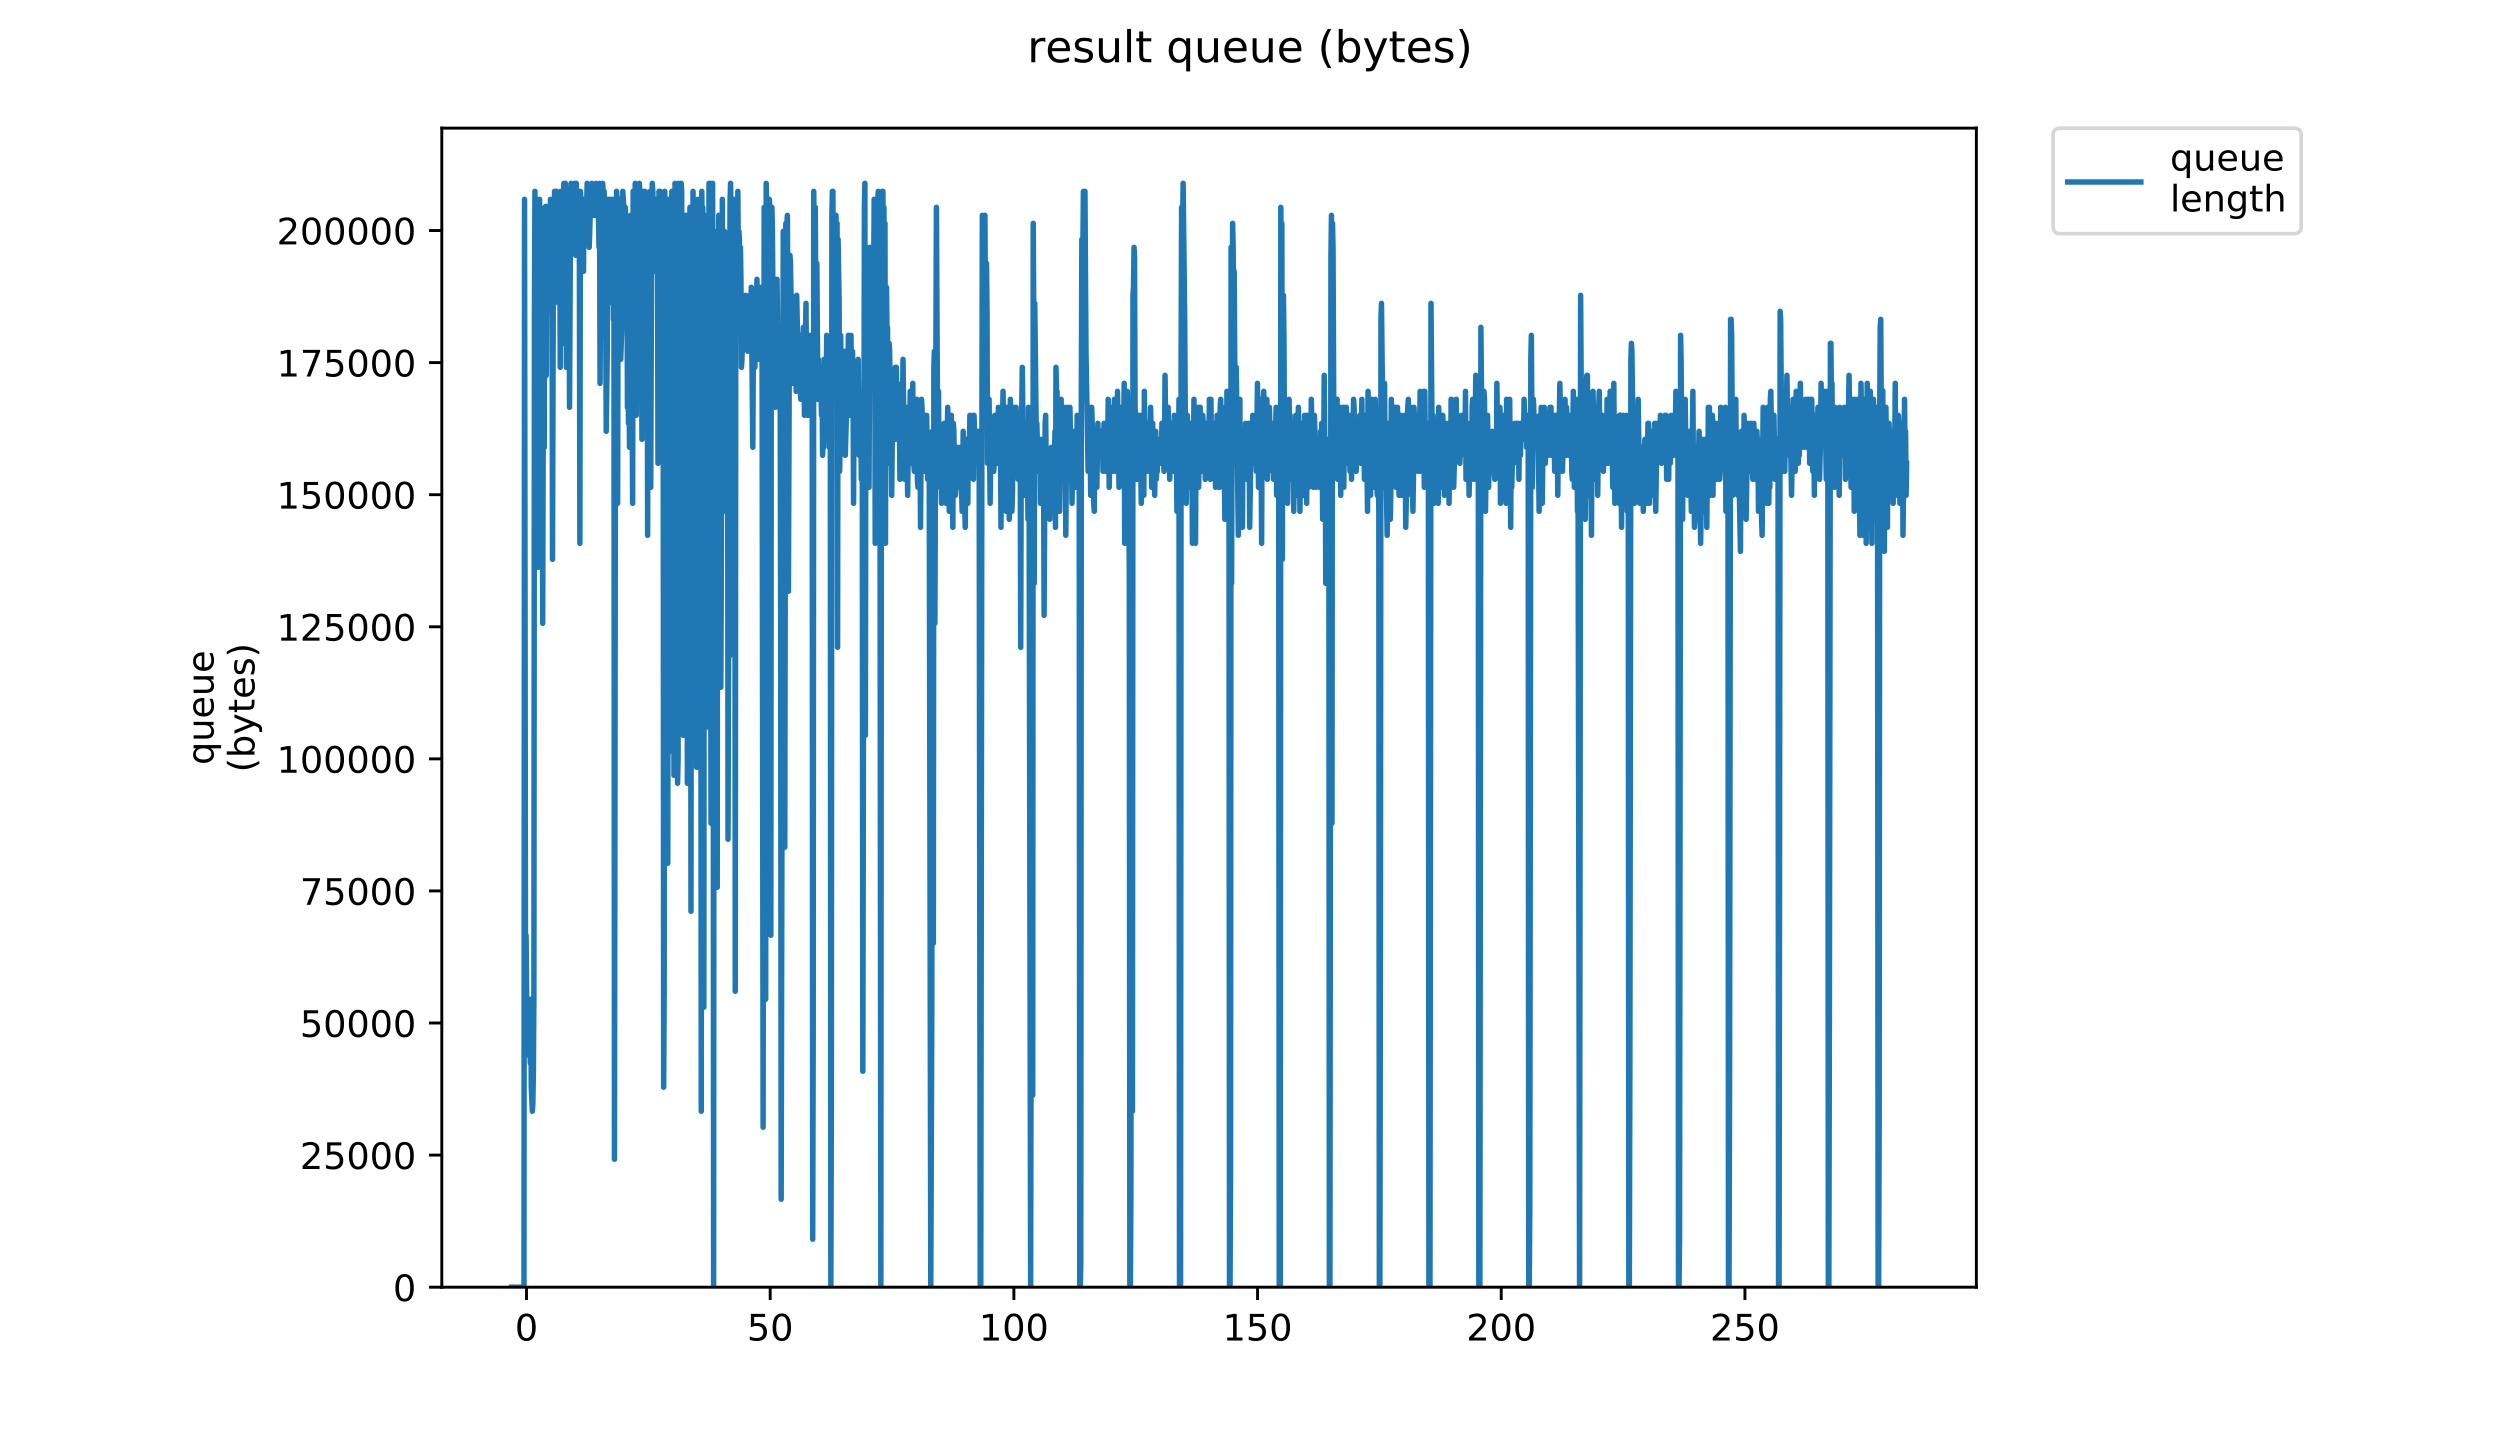<?xml version="1.0" encoding="utf-8" standalone="no"?>
<!DOCTYPE svg PUBLIC "-//W3C//DTD SVG 1.1//EN"
  "http://www.w3.org/Graphics/SVG/1.1/DTD/svg11.dtd">
<!-- Created with matplotlib (https://matplotlib.org/) -->
<svg height="396pt" version="1.1" viewBox="0 0 684 396" width="684pt" xmlns="http://www.w3.org/2000/svg" xmlns:xlink="http://www.w3.org/1999/xlink">
 <defs>
  <style type="text/css">
*{stroke-linecap:butt;stroke-linejoin:round;}
  </style>
 </defs>
 <g id="figure_1">
  <g id="patch_1">
   <path d="M 0 396 
L 684 396 
L 684 0 
L 0 0 
z
" style="fill:#ffffff;"/>
  </g>
  <g id="axes_1">
   <g id="patch_2">
    <path d="M 120.879 352.174 
L 540.734 352.174 
L 540.734 35.062 
L 120.879 35.062 
z
" style="fill:#ffffff;"/>
   </g>
   <g id="matplotlib.axis_1">
    <g id="xtick_1">
     <g id="line2d_1">
      <defs>
       <path d="M 0 0 
L 0 3.5 
" id="mc44c1e44a3" style="stroke:#000000;stroke-width:0.8;"/>
      </defs>
      <g>
       <use style="stroke:#000000;stroke-width:0.8;" x="144.052" xlink:href="#mc44c1e44a3" y="352.174"/>
      </g>
     </g>
     <g id="text_1">
      <!-- 0 -->
      <defs>
       <path d="M 31.781 66.406 
Q 24.172 66.406 20.328 58.906 
Q 16.5 51.422 16.5 36.375 
Q 16.5 21.391 20.328 13.891 
Q 24.172 6.391 31.781 6.391 
Q 39.453 6.391 43.281 13.891 
Q 47.125 21.391 47.125 36.375 
Q 47.125 51.422 43.281 58.906 
Q 39.453 66.406 31.781 66.406 
z
M 31.781 74.219 
Q 44.047 74.219 50.516 64.516 
Q 56.984 54.828 56.984 36.375 
Q 56.984 17.969 50.516 8.266 
Q 44.047 -1.422 31.781 -1.422 
Q 19.531 -1.422 13.062 8.266 
Q 6.594 17.969 6.594 36.375 
Q 6.594 54.828 13.062 64.516 
Q 19.531 74.219 31.781 74.219 
z
" id="DejaVuSans-48"/>
      </defs>
      <g transform="translate(140.871 366.773)scale(0.1 -0.1)">
       <use xlink:href="#DejaVuSans-48"/>
      </g>
     </g>
    </g>
    <g id="xtick_2">
     <g id="line2d_2">
      <g>
       <use style="stroke:#000000;stroke-width:0.8;" x="210.724" xlink:href="#mc44c1e44a3" y="352.174"/>
      </g>
     </g>
     <g id="text_2">
      <!-- 50 -->
      <defs>
       <path d="M 10.797 72.906 
L 49.516 72.906 
L 49.516 64.594 
L 19.828 64.594 
L 19.828 46.734 
Q 21.969 47.469 24.109 47.828 
Q 26.266 48.188 28.422 48.188 
Q 40.625 48.188 47.75 41.5 
Q 54.891 34.812 54.891 23.391 
Q 54.891 11.625 47.562 5.094 
Q 40.234 -1.422 26.906 -1.422 
Q 22.312 -1.422 17.547 -0.641 
Q 12.797 0.141 7.719 1.703 
L 7.719 11.625 
Q 12.109 9.234 16.797 8.062 
Q 21.484 6.891 26.703 6.891 
Q 35.156 6.891 40.078 11.328 
Q 45.016 15.766 45.016 23.391 
Q 45.016 31 40.078 35.438 
Q 35.156 39.891 26.703 39.891 
Q 22.75 39.891 18.812 39.016 
Q 14.891 38.141 10.797 36.281 
z
" id="DejaVuSans-53"/>
      </defs>
      <g transform="translate(204.362 366.773)scale(0.1 -0.1)">
       <use xlink:href="#DejaVuSans-53"/>
       <use x="63.623" xlink:href="#DejaVuSans-48"/>
      </g>
     </g>
    </g>
    <g id="xtick_3">
     <g id="line2d_3">
      <g>
       <use style="stroke:#000000;stroke-width:0.8;" x="277.396" xlink:href="#mc44c1e44a3" y="352.174"/>
      </g>
     </g>
     <g id="text_3">
      <!-- 100 -->
      <defs>
       <path d="M 12.406 8.297 
L 28.516 8.297 
L 28.516 63.922 
L 10.984 60.406 
L 10.984 69.391 
L 28.422 72.906 
L 38.281 72.906 
L 38.281 8.297 
L 54.391 8.297 
L 54.391 0 
L 12.406 0 
z
" id="DejaVuSans-49"/>
      </defs>
      <g transform="translate(267.852 366.773)scale(0.1 -0.1)">
       <use xlink:href="#DejaVuSans-49"/>
       <use x="63.623" xlink:href="#DejaVuSans-48"/>
       <use x="127.246" xlink:href="#DejaVuSans-48"/>
      </g>
     </g>
    </g>
    <g id="xtick_4">
     <g id="line2d_4">
      <g>
       <use style="stroke:#000000;stroke-width:0.8;" x="344.068" xlink:href="#mc44c1e44a3" y="352.174"/>
      </g>
     </g>
     <g id="text_4">
      <!-- 150 -->
      <g transform="translate(334.524 366.773)scale(0.1 -0.1)">
       <use xlink:href="#DejaVuSans-49"/>
       <use x="63.623" xlink:href="#DejaVuSans-53"/>
       <use x="127.246" xlink:href="#DejaVuSans-48"/>
      </g>
     </g>
    </g>
    <g id="xtick_5">
     <g id="line2d_5">
      <g>
       <use style="stroke:#000000;stroke-width:0.8;" x="410.74" xlink:href="#mc44c1e44a3" y="352.174"/>
      </g>
     </g>
     <g id="text_5">
      <!-- 200 -->
      <defs>
       <path d="M 19.188 8.297 
L 53.609 8.297 
L 53.609 0 
L 7.328 0 
L 7.328 8.297 
Q 12.938 14.109 22.625 23.891 
Q 32.328 33.688 34.812 36.531 
Q 39.547 41.844 41.422 45.531 
Q 43.312 49.219 43.312 52.781 
Q 43.312 58.594 39.234 62.25 
Q 35.156 65.922 28.609 65.922 
Q 23.969 65.922 18.812 64.312 
Q 13.672 62.703 7.812 59.422 
L 7.812 69.391 
Q 13.766 71.781 18.938 73 
Q 24.125 74.219 28.422 74.219 
Q 39.75 74.219 46.484 68.547 
Q 53.219 62.891 53.219 53.422 
Q 53.219 48.922 51.531 44.891 
Q 49.859 40.875 45.406 35.406 
Q 44.188 33.984 37.641 27.219 
Q 31.109 20.453 19.188 8.297 
z
" id="DejaVuSans-50"/>
      </defs>
      <g transform="translate(401.196 366.773)scale(0.1 -0.1)">
       <use xlink:href="#DejaVuSans-50"/>
       <use x="63.623" xlink:href="#DejaVuSans-48"/>
       <use x="127.246" xlink:href="#DejaVuSans-48"/>
      </g>
     </g>
    </g>
    <g id="xtick_6">
     <g id="line2d_6">
      <g>
       <use style="stroke:#000000;stroke-width:0.8;" x="477.412" xlink:href="#mc44c1e44a3" y="352.174"/>
      </g>
     </g>
     <g id="text_6">
      <!-- 250 -->
      <g transform="translate(467.868 366.773)scale(0.1 -0.1)">
       <use xlink:href="#DejaVuSans-50"/>
       <use x="63.623" xlink:href="#DejaVuSans-53"/>
       <use x="127.246" xlink:href="#DejaVuSans-48"/>
      </g>
     </g>
    </g>
   </g>
   <g id="matplotlib.axis_2">
    <g id="ytick_1">
     <g id="line2d_7">
      <defs>
       <path d="M 0 0 
L -3.5 0 
" id="madfbfe6041" style="stroke:#000000;stroke-width:0.8;"/>
      </defs>
      <g>
       <use style="stroke:#000000;stroke-width:0.8;" x="120.879" xlink:href="#madfbfe6041" y="352.174"/>
      </g>
     </g>
     <g id="text_7">
      <!-- 0 -->
      <g transform="translate(107.516 355.973)scale(0.1 -0.1)">
       <use xlink:href="#DejaVuSans-48"/>
      </g>
     </g>
    </g>
    <g id="ytick_2">
     <g id="line2d_8">
      <g>
       <use style="stroke:#000000;stroke-width:0.8;" x="120.879" xlink:href="#madfbfe6041" y="316.037"/>
      </g>
     </g>
     <g id="text_8">
      <!-- 25000 -->
      <g transform="translate(82.066 319.836)scale(0.1 -0.1)">
       <use xlink:href="#DejaVuSans-50"/>
       <use x="63.623" xlink:href="#DejaVuSans-53"/>
       <use x="127.246" xlink:href="#DejaVuSans-48"/>
       <use x="190.869" xlink:href="#DejaVuSans-48"/>
       <use x="254.492" xlink:href="#DejaVuSans-48"/>
      </g>
     </g>
    </g>
    <g id="ytick_3">
     <g id="line2d_9">
      <g>
       <use style="stroke:#000000;stroke-width:0.8;" x="120.879" xlink:href="#madfbfe6041" y="279.899"/>
      </g>
     </g>
     <g id="text_9">
      <!-- 50000 -->
      <g transform="translate(82.066 283.698)scale(0.1 -0.1)">
       <use xlink:href="#DejaVuSans-53"/>
       <use x="63.623" xlink:href="#DejaVuSans-48"/>
       <use x="127.246" xlink:href="#DejaVuSans-48"/>
       <use x="190.869" xlink:href="#DejaVuSans-48"/>
       <use x="254.492" xlink:href="#DejaVuSans-48"/>
      </g>
     </g>
    </g>
    <g id="ytick_4">
     <g id="line2d_10">
      <g>
       <use style="stroke:#000000;stroke-width:0.8;" x="120.879" xlink:href="#madfbfe6041" y="243.762"/>
      </g>
     </g>
     <g id="text_10">
      <!-- 75000 -->
      <defs>
       <path d="M 8.203 72.906 
L 55.078 72.906 
L 55.078 68.703 
L 28.609 0 
L 18.312 0 
L 43.219 64.594 
L 8.203 64.594 
z
" id="DejaVuSans-55"/>
      </defs>
      <g transform="translate(82.066 247.561)scale(0.1 -0.1)">
       <use xlink:href="#DejaVuSans-55"/>
       <use x="63.623" xlink:href="#DejaVuSans-53"/>
       <use x="127.246" xlink:href="#DejaVuSans-48"/>
       <use x="190.869" xlink:href="#DejaVuSans-48"/>
       <use x="254.492" xlink:href="#DejaVuSans-48"/>
      </g>
     </g>
    </g>
    <g id="ytick_5">
     <g id="line2d_11">
      <g>
       <use style="stroke:#000000;stroke-width:0.8;" x="120.879" xlink:href="#madfbfe6041" y="207.624"/>
      </g>
     </g>
     <g id="text_11">
      <!-- 100000 -->
      <g transform="translate(75.704 211.423)scale(0.1 -0.1)">
       <use xlink:href="#DejaVuSans-49"/>
       <use x="63.623" xlink:href="#DejaVuSans-48"/>
       <use x="127.246" xlink:href="#DejaVuSans-48"/>
       <use x="190.869" xlink:href="#DejaVuSans-48"/>
       <use x="254.492" xlink:href="#DejaVuSans-48"/>
       <use x="318.115" xlink:href="#DejaVuSans-48"/>
      </g>
     </g>
    </g>
    <g id="ytick_6">
     <g id="line2d_12">
      <g>
       <use style="stroke:#000000;stroke-width:0.8;" x="120.879" xlink:href="#madfbfe6041" y="171.487"/>
      </g>
     </g>
     <g id="text_12">
      <!-- 125000 -->
      <g transform="translate(75.704 175.286)scale(0.1 -0.1)">
       <use xlink:href="#DejaVuSans-49"/>
       <use x="63.623" xlink:href="#DejaVuSans-50"/>
       <use x="127.246" xlink:href="#DejaVuSans-53"/>
       <use x="190.869" xlink:href="#DejaVuSans-48"/>
       <use x="254.492" xlink:href="#DejaVuSans-48"/>
       <use x="318.115" xlink:href="#DejaVuSans-48"/>
      </g>
     </g>
    </g>
    <g id="ytick_7">
     <g id="line2d_13">
      <g>
       <use style="stroke:#000000;stroke-width:0.8;" x="120.879" xlink:href="#madfbfe6041" y="135.349"/>
      </g>
     </g>
     <g id="text_13">
      <!-- 150000 -->
      <g transform="translate(75.704 139.148)scale(0.1 -0.1)">
       <use xlink:href="#DejaVuSans-49"/>
       <use x="63.623" xlink:href="#DejaVuSans-53"/>
       <use x="127.246" xlink:href="#DejaVuSans-48"/>
       <use x="190.869" xlink:href="#DejaVuSans-48"/>
       <use x="254.492" xlink:href="#DejaVuSans-48"/>
       <use x="318.115" xlink:href="#DejaVuSans-48"/>
      </g>
     </g>
    </g>
    <g id="ytick_8">
     <g id="line2d_14">
      <g>
       <use style="stroke:#000000;stroke-width:0.8;" x="120.879" xlink:href="#madfbfe6041" y="99.212"/>
      </g>
     </g>
     <g id="text_14">
      <!-- 175000 -->
      <g transform="translate(75.704 103.011)scale(0.1 -0.1)">
       <use xlink:href="#DejaVuSans-49"/>
       <use x="63.623" xlink:href="#DejaVuSans-55"/>
       <use x="127.246" xlink:href="#DejaVuSans-53"/>
       <use x="190.869" xlink:href="#DejaVuSans-48"/>
       <use x="254.492" xlink:href="#DejaVuSans-48"/>
       <use x="318.115" xlink:href="#DejaVuSans-48"/>
      </g>
     </g>
    </g>
    <g id="ytick_9">
     <g id="line2d_15">
      <g>
       <use style="stroke:#000000;stroke-width:0.8;" x="120.879" xlink:href="#madfbfe6041" y="63.074"/>
      </g>
     </g>
     <g id="text_15">
      <!-- 200000 -->
      <g transform="translate(75.704 66.873)scale(0.1 -0.1)">
       <use xlink:href="#DejaVuSans-50"/>
       <use x="63.623" xlink:href="#DejaVuSans-48"/>
       <use x="127.246" xlink:href="#DejaVuSans-48"/>
       <use x="190.869" xlink:href="#DejaVuSans-48"/>
       <use x="254.492" xlink:href="#DejaVuSans-48"/>
       <use x="318.115" xlink:href="#DejaVuSans-48"/>
      </g>
     </g>
    </g>
    <g id="text_16">
     <!-- queue -->
     <defs>
      <path d="M 14.797 27.297 
Q 14.797 17.391 18.875 11.75 
Q 22.953 6.109 30.078 6.109 
Q 37.203 6.109 41.297 11.75 
Q 45.406 17.391 45.406 27.297 
Q 45.406 37.203 41.297 42.844 
Q 37.203 48.484 30.078 48.484 
Q 22.953 48.484 18.875 42.844 
Q 14.797 37.203 14.797 27.297 
z
M 45.406 8.203 
Q 42.578 3.328 38.25 0.953 
Q 33.938 -1.422 27.875 -1.422 
Q 17.969 -1.422 11.734 6.484 
Q 5.516 14.406 5.516 27.297 
Q 5.516 40.188 11.734 48.094 
Q 17.969 56 27.875 56 
Q 33.938 56 38.25 53.625 
Q 42.578 51.266 45.406 46.391 
L 45.406 54.688 
L 54.391 54.688 
L 54.391 -20.797 
L 45.406 -20.797 
z
" id="DejaVuSans-113"/>
      <path d="M 8.5 21.578 
L 8.5 54.688 
L 17.484 54.688 
L 17.484 21.922 
Q 17.484 14.156 20.5 10.266 
Q 23.531 6.391 29.594 6.391 
Q 36.859 6.391 41.078 11.031 
Q 45.312 15.672 45.312 23.688 
L 45.312 54.688 
L 54.297 54.688 
L 54.297 0 
L 45.312 0 
L 45.312 8.406 
Q 42.047 3.422 37.719 1 
Q 33.406 -1.422 27.688 -1.422 
Q 18.266 -1.422 13.375 4.438 
Q 8.5 10.297 8.5 21.578 
z
M 31.109 56 
z
" id="DejaVuSans-117"/>
      <path d="M 56.203 29.594 
L 56.203 25.203 
L 14.891 25.203 
Q 15.484 15.922 20.484 11.062 
Q 25.484 6.203 34.422 6.203 
Q 39.594 6.203 44.453 7.469 
Q 49.312 8.734 54.109 11.281 
L 54.109 2.781 
Q 49.266 0.734 44.188 -0.344 
Q 39.109 -1.422 33.891 -1.422 
Q 20.797 -1.422 13.156 6.188 
Q 5.516 13.812 5.516 26.812 
Q 5.516 40.234 12.766 48.109 
Q 20.016 56 32.328 56 
Q 43.359 56 49.781 48.891 
Q 56.203 41.797 56.203 29.594 
z
M 47.219 32.234 
Q 47.125 39.594 43.094 43.984 
Q 39.062 48.391 32.422 48.391 
Q 24.906 48.391 20.391 44.141 
Q 15.875 39.891 15.188 32.172 
z
" id="DejaVuSans-101"/>
     </defs>
     <g transform="translate(58.426 209.283)rotate(-90)scale(0.1 -0.1)">
      <use xlink:href="#DejaVuSans-113"/>
      <use x="63.477" xlink:href="#DejaVuSans-117"/>
      <use x="126.855" xlink:href="#DejaVuSans-101"/>
      <use x="188.379" xlink:href="#DejaVuSans-117"/>
      <use x="251.758" xlink:href="#DejaVuSans-101"/>
     </g>
     <!-- (bytes) -->
     <defs>
      <path d="M 31 75.875 
Q 24.469 64.656 21.281 53.656 
Q 18.109 42.672 18.109 31.391 
Q 18.109 20.125 21.312 9.062 
Q 24.516 -2 31 -13.188 
L 23.188 -13.188 
Q 15.875 -1.703 12.234 9.375 
Q 8.594 20.453 8.594 31.391 
Q 8.594 42.281 12.203 53.312 
Q 15.828 64.359 23.188 75.875 
z
" id="DejaVuSans-40"/>
      <path d="M 48.688 27.297 
Q 48.688 37.203 44.609 42.844 
Q 40.531 48.484 33.406 48.484 
Q 26.266 48.484 22.188 42.844 
Q 18.109 37.203 18.109 27.297 
Q 18.109 17.391 22.188 11.75 
Q 26.266 6.109 33.406 6.109 
Q 40.531 6.109 44.609 11.75 
Q 48.688 17.391 48.688 27.297 
z
M 18.109 46.391 
Q 20.953 51.266 25.266 53.625 
Q 29.594 56 35.594 56 
Q 45.562 56 51.781 48.094 
Q 58.016 40.188 58.016 27.297 
Q 58.016 14.406 51.781 6.484 
Q 45.562 -1.422 35.594 -1.422 
Q 29.594 -1.422 25.266 0.953 
Q 20.953 3.328 18.109 8.203 
L 18.109 0 
L 9.078 0 
L 9.078 75.984 
L 18.109 75.984 
z
" id="DejaVuSans-98"/>
      <path d="M 32.172 -5.078 
Q 28.375 -14.844 24.75 -17.812 
Q 21.141 -20.797 15.094 -20.797 
L 7.906 -20.797 
L 7.906 -13.281 
L 13.188 -13.281 
Q 16.891 -13.281 18.938 -11.516 
Q 21 -9.766 23.484 -3.219 
L 25.094 0.875 
L 2.984 54.688 
L 12.5 54.688 
L 29.594 11.922 
L 46.688 54.688 
L 56.203 54.688 
z
" id="DejaVuSans-121"/>
      <path d="M 18.312 70.219 
L 18.312 54.688 
L 36.812 54.688 
L 36.812 47.703 
L 18.312 47.703 
L 18.312 18.016 
Q 18.312 11.328 20.141 9.422 
Q 21.969 7.516 27.594 7.516 
L 36.812 7.516 
L 36.812 0 
L 27.594 0 
Q 17.188 0 13.234 3.875 
Q 9.281 7.766 9.281 18.016 
L 9.281 47.703 
L 2.688 47.703 
L 2.688 54.688 
L 9.281 54.688 
L 9.281 70.219 
z
" id="DejaVuSans-116"/>
      <path d="M 44.281 53.078 
L 44.281 44.578 
Q 40.484 46.531 36.375 47.5 
Q 32.281 48.484 27.875 48.484 
Q 21.188 48.484 17.844 46.438 
Q 14.5 44.391 14.5 40.281 
Q 14.5 37.156 16.891 35.375 
Q 19.281 33.594 26.516 31.984 
L 29.594 31.297 
Q 39.156 29.25 43.188 25.516 
Q 47.219 21.781 47.219 15.094 
Q 47.219 7.469 41.188 3.016 
Q 35.156 -1.422 24.609 -1.422 
Q 20.219 -1.422 15.453 -0.562 
Q 10.688 0.297 5.422 2 
L 5.422 11.281 
Q 10.406 8.688 15.234 7.391 
Q 20.062 6.109 24.812 6.109 
Q 31.156 6.109 34.562 8.281 
Q 37.984 10.453 37.984 14.406 
Q 37.984 18.062 35.516 20.016 
Q 33.062 21.969 24.703 23.781 
L 21.578 24.516 
Q 13.234 26.266 9.516 29.906 
Q 5.812 33.547 5.812 39.891 
Q 5.812 47.609 11.281 51.797 
Q 16.75 56 26.812 56 
Q 31.781 56 36.172 55.266 
Q 40.578 54.547 44.281 53.078 
z
" id="DejaVuSans-115"/>
      <path d="M 8.016 75.875 
L 15.828 75.875 
Q 23.141 64.359 26.781 53.312 
Q 30.422 42.281 30.422 31.391 
Q 30.422 20.453 26.781 9.375 
Q 23.141 -1.703 15.828 -13.188 
L 8.016 -13.188 
Q 14.5 -2 17.703 9.062 
Q 20.906 20.125 20.906 31.391 
Q 20.906 42.672 17.703 53.656 
Q 14.5 64.656 8.016 75.875 
z
" id="DejaVuSans-41"/>
     </defs>
     <g transform="translate(69.624 211.295)rotate(-90)scale(0.1 -0.1)">
      <use xlink:href="#DejaVuSans-40"/>
      <use x="39.014" xlink:href="#DejaVuSans-98"/>
      <use x="102.49" xlink:href="#DejaVuSans-121"/>
      <use x="161.67" xlink:href="#DejaVuSans-116"/>
      <use x="200.879" xlink:href="#DejaVuSans-101"/>
      <use x="262.402" xlink:href="#DejaVuSans-115"/>
      <use x="314.502" xlink:href="#DejaVuSans-41"/>
     </g>
    </g>
   </g>
   <g id="line2d_16">
    <path clip-path="url(#pa0d8662f92)" d="M 139.963 352.174 
L 143.36 352.174 
L 143.51 54.54 
L 143.795 277.766 
L 143.936 255.881 
L 144.228 286.52 
L 144.369 279.954 
L 144.511 288.708 
L 144.792 279.954 
L 144.934 279.954 
L 145.076 290.897 
L 145.217 273.389 
L 145.359 297.462 
L 145.648 304.027 
L 145.79 301.848 
L 145.932 293.085 
L 146.076 272.244 
L 146.217 85.179 
L 146.359 52.352 
L 146.499 89.556 
L 146.639 82.99 
L 146.921 54.54 
L 147.063 61.105 
L 147.204 155.21 
L 147.346 150.833 
L 147.487 61.105 
L 147.629 54.54 
L 147.769 120.195 
L 147.911 69.859 
L 148.051 69.859 
L 148.192 74.236 
L 148.334 96.101 
L 148.476 170.53 
L 148.764 66.532 
L 148.906 122.383 
L 149.046 56.729 
L 149.186 63.294 
L 149.326 56.46 
L 149.467 102.687 
L 149.61 67.671 
L 149.75 74.236 
L 149.892 61.105 
L 150.175 65.482 
L 150.318 82.99 
L 150.6 54.54 
L 150.741 85.179 
L 150.882 61.105 
L 151.022 58.917 
L 151.165 153.022 
L 151.446 55.589 
L 151.586 76.425 
L 151.728 52.352 
L 152.289 52.352 
L 152.432 56.729 
L 152.573 56.729 
L 152.714 54.54 
L 152.856 82.99 
L 153.138 56.729 
L 153.28 100.498 
L 153.421 52.352 
L 153.562 85.179 
L 153.704 80.802 
L 153.985 54.54 
L 154.126 93.933 
L 154.267 50.163 
L 154.407 72.048 
L 154.548 69.859 
L 154.688 50.163 
L 154.828 54.54 
L 154.968 100.498 
L 155.108 58.917 
L 155.251 52.352 
L 155.68 52.352 
L 155.822 111.441 
L 156.104 56.729 
L 156.245 50.163 
L 156.386 52.352 
L 156.53 56.729 
L 156.676 52.352 
L 156.817 63.294 
L 156.958 52.352 
L 157.099 52.352 
L 157.241 50.163 
L 157.382 50.163 
L 157.523 69.859 
L 157.664 50.163 
L 157.81 67.671 
L 157.951 54.54 
L 158.092 54.54 
L 158.232 52.352 
L 158.373 52.352 
L 158.514 67.671 
L 158.656 148.645 
L 158.798 52.352 
L 158.939 54.54 
L 159.08 54.54 
L 159.222 56.729 
L 159.365 61.105 
L 159.506 56.729 
L 159.646 74.236 
L 159.787 54.54 
L 159.929 54.54 
L 160.07 58.917 
L 160.212 54.54 
L 160.354 56.729 
L 160.5 56.729 
L 160.642 50.163 
L 160.783 52.352 
L 160.924 58.917 
L 161.066 52.352 
L 161.207 67.671 
L 161.349 63.294 
L 161.632 52.352 
L 161.774 52.352 
L 161.917 50.163 
L 162.059 58.917 
L 162.199 52.352 
L 162.341 54.54 
L 162.482 52.352 
L 162.623 58.917 
L 162.764 54.54 
L 162.905 58.917 
L 163.045 50.163 
L 163.186 58.917 
L 163.467 58.917 
L 163.608 52.352 
L 163.889 67.671 
L 164.03 50.163 
L 164.17 104.875 
L 164.453 54.54 
L 164.597 58.917 
L 164.879 50.163 
L 165.019 52.352 
L 165.301 52.352 
L 165.441 85.179 
L 165.582 54.54 
L 165.864 118.006 
L 166.146 96.101 
L 166.287 54.54 
L 166.849 54.54 
L 166.989 61.105 
L 167.131 54.54 
L 167.273 56.729 
L 167.414 56.729 
L 167.555 82.99 
L 167.695 54.54 
L 167.836 87.367 
L 167.976 80.802 
L 168.117 317.158 
L 168.398 107.064 
L 168.544 118.006 
L 168.691 52.352 
L 168.839 54.54 
L 168.98 137.703 
L 169.122 65.482 
L 169.262 82.99 
L 169.543 54.54 
L 169.829 98.31 
L 170.111 89.556 
L 170.392 52.352 
L 170.954 61.105 
L 171.096 56.729 
L 171.24 61.105 
L 171.381 80.802 
L 171.523 63.294 
L 171.665 111.441 
L 171.808 96.101 
L 171.948 115.818 
L 172.09 104.875 
L 172.233 122.383 
L 172.374 115.818 
L 172.517 58.917 
L 172.801 76.425 
L 173.085 137.703 
L 173.228 52.352 
L 173.369 54.54 
L 173.512 69.859 
L 173.799 50.163 
L 174.081 113.629 
L 174.222 65.482 
L 174.363 91.744 
L 174.505 52.352 
L 174.786 63.294 
L 174.926 50.163 
L 175.067 52.352 
L 175.208 65.482 
L 175.35 54.54 
L 175.636 120.195 
L 175.777 54.54 
L 175.919 54.54 
L 176.059 113.629 
L 176.201 52.352 
L 176.342 58.917 
L 176.485 52.352 
L 176.626 54.54 
L 176.766 54.54 
L 176.907 69.859 
L 177.048 56.729 
L 177.19 146.456 
L 177.333 65.482 
L 177.474 54.54 
L 177.616 61.105 
L 177.898 52.352 
L 178.04 133.326 
L 178.323 56.729 
L 178.464 50.163 
L 178.605 52.352 
L 178.888 65.482 
L 179.028 56.729 
L 179.171 74.236 
L 179.313 56.729 
L 179.455 54.54 
L 179.596 56.729 
L 179.737 69.859 
L 179.88 63.294 
L 180.021 126.76 
L 180.303 52.352 
L 180.446 56.729 
L 180.588 52.352 
L 180.729 58.917 
L 180.87 58.917 
L 181.013 65.482 
L 181.154 65.482 
L 181.295 69.859 
L 181.435 80.802 
L 181.576 297.462 
L 181.718 271.2 
L 181.86 52.352 
L 182.001 56.729 
L 182.141 124.572 
L 182.283 58.917 
L 182.424 58.917 
L 182.705 236.184 
L 182.846 67.671 
L 182.987 54.54 
L 183.128 69.859 
L 183.41 205.546 
L 183.55 63.294 
L 183.833 52.352 
L 183.973 56.729 
L 184.113 89.556 
L 184.255 58.917 
L 184.396 212.111 
L 184.677 50.163 
L 184.819 63.294 
L 184.96 113.629 
L 185.101 78.613 
L 185.241 104.875 
L 185.382 214.3 
L 185.523 207.734 
L 185.664 50.163 
L 185.805 102.687 
L 185.946 111.441 
L 186.088 52.352 
L 186.229 56.729 
L 186.37 50.163 
L 186.511 52.352 
L 186.652 126.76 
L 186.793 96.101 
L 186.934 201.169 
L 187.075 190.226 
L 187.217 69.859 
L 187.358 74.236 
L 187.499 58.917 
L 187.781 58.917 
L 187.922 96.101 
L 188.063 214.3 
L 188.204 80.802 
L 188.63 137.703 
L 188.771 56.729 
L 188.911 78.613 
L 189.052 249.315 
L 189.193 91.744 
L 189.333 102.687 
L 189.473 133.326 
L 189.614 52.352 
L 189.754 174.907 
L 189.897 144.268 
L 190.038 61.105 
L 190.179 85.179 
L 190.319 163.964 
L 190.46 109.252 
L 190.6 209.923 
L 190.741 56.729 
L 190.881 54.54 
L 191.022 58.917 
L 191.163 74.054 
L 191.303 104.875 
L 191.444 93.933 
L 191.725 126.76 
L 191.865 304.027 
L 192.006 52.352 
L 192.147 65.482 
L 192.287 56.729 
L 192.429 113.629 
L 192.571 275.577 
L 192.712 69.859 
L 192.852 58.917 
L 192.994 161.776 
L 193.135 96.101 
L 193.276 185.849 
L 193.557 120.195 
L 193.698 128.949 
L 193.839 198.98 
L 193.98 50.163 
L 194.12 50.163 
L 194.261 85.179 
L 194.542 225.242 
L 194.683 61.105 
L 194.824 50.163 
L 194.964 50.163 
L 195.105 122.383 
L 195.246 352.174 
L 195.387 63.294 
L 195.527 74.236 
L 195.668 131.137 
L 195.811 126.76 
L 195.951 72.048 
L 196.091 107.064 
L 196.232 242.75 
L 196.373 63.294 
L 196.515 74.236 
L 196.656 58.917 
L 196.797 133.326 
L 196.937 120.195 
L 197.077 67.671 
L 197.217 188.038 
L 197.357 155.21 
L 197.638 54.54 
L 197.779 126.76 
L 197.92 139.891 
L 198.201 63.294 
L 198.482 76.425 
L 198.623 139.891 
L 198.764 87.367 
L 199.045 67.671 
L 199.186 229.619 
L 199.61 82.99 
L 199.75 54.54 
L 199.892 50.163 
L 200.034 65.482 
L 200.175 146.456 
L 200.318 133.326 
L 200.459 74.236 
L 200.602 179.284 
L 200.743 61.105 
L 200.885 54.54 
L 201.027 58.917 
L 201.169 271.2 
L 201.311 78.613 
L 201.453 61.105 
L 201.594 87.367 
L 201.736 82.99 
L 201.877 52.352 
L 202.017 72.048 
L 202.158 63.294 
L 202.298 65.482 
L 202.439 78.613 
L 202.58 67.671 
L 202.72 76.425 
L 202.861 100.498 
L 203.001 98.31 
L 203.284 87.367 
L 203.425 85.179 
L 203.566 89.556 
L 203.707 89.556 
L 203.991 80.802 
L 204.275 89.556 
L 204.416 87.367 
L 204.557 96.101 
L 204.697 85.179 
L 204.977 85.179 
L 205.118 80.802 
L 205.259 91.744 
L 205.4 87.367 
L 205.544 78.613 
L 205.972 122.383 
L 206.112 96.101 
L 206.253 96.101 
L 206.534 100.498 
L 206.674 82.99 
L 206.815 91.744 
L 207.099 76.425 
L 207.38 98.31 
L 207.521 96.101 
L 207.662 96.101 
L 207.802 85.179 
L 207.944 87.367 
L 208.225 78.613 
L 208.365 98.31 
L 208.507 98.31 
L 208.789 308.404 
L 209.071 56.729 
L 209.211 63.294 
L 209.492 273.389 
L 209.633 50.163 
L 209.775 56.729 
L 209.917 153.022 
L 210.058 150.833 
L 210.199 231.807 
L 210.339 63.294 
L 210.479 54.54 
L 210.624 56.729 
L 210.765 98.31 
L 210.906 255.881 
L 211.047 58.917 
L 211.19 56.729 
L 211.331 63.294 
L 211.474 80.802 
L 211.615 82.99 
L 211.755 96.101 
L 211.896 91.744 
L 212.037 91.744 
L 212.178 111.441 
L 212.318 76.425 
L 212.459 80.802 
L 212.6 76.425 
L 212.881 102.687 
L 213.163 91.744 
L 213.444 98.31 
L 213.585 170.53 
L 213.726 328.101 
L 214.292 63.294 
L 214.717 231.807 
L 214.998 61.105 
L 215.143 120.195 
L 215.289 61.105 
L 215.43 58.917 
L 215.571 85.179 
L 215.712 161.776 
L 215.994 85.179 
L 216.135 69.859 
L 216.275 72.048 
L 216.415 80.802 
L 216.557 80.802 
L 216.839 104.875 
L 216.98 96.101 
L 217.122 96.101 
L 217.266 98.31 
L 217.406 87.367 
L 217.547 89.556 
L 217.687 89.556 
L 217.828 107.064 
L 217.97 80.802 
L 218.252 93.933 
L 218.392 98.31 
L 218.534 96.101 
L 218.676 100.498 
L 218.818 91.744 
L 218.959 107.064 
L 219.102 109.252 
L 219.243 109.252 
L 219.385 107.064 
L 219.526 102.687 
L 219.808 89.556 
L 219.949 91.744 
L 220.09 113.629 
L 220.231 91.744 
L 220.371 91.744 
L 220.516 82.99 
L 220.661 102.687 
L 220.804 104.875 
L 220.947 113.629 
L 221.089 113.629 
L 221.372 109.252 
L 221.512 91.744 
L 221.652 98.31 
L 221.793 111.441 
L 221.934 113.629 
L 222.215 93.68 
L 222.356 339.043 
L 222.498 279.954 
L 222.64 52.352 
L 222.781 69.859 
L 222.921 65.482 
L 223.062 56.729 
L 223.204 82.99 
L 223.488 72.048 
L 223.771 109.252 
L 223.915 98.31 
L 224.201 109.252 
L 224.344 107.064 
L 224.487 100.498 
L 224.773 113.629 
L 224.915 104.875 
L 225.055 124.572 
L 225.197 122.383 
L 225.338 122.383 
L 225.479 98.31 
L 225.619 107.064 
L 225.76 102.687 
L 225.901 111.441 
L 226.042 107.064 
L 226.187 91.744 
L 226.469 98.31 
L 226.609 113.629 
L 226.754 115.818 
L 226.895 122.383 
L 227.176 111.441 
L 227.318 352.174 
L 227.46 301.848 
L 227.602 58.917 
L 227.743 52.352 
L 227.887 52.352 
L 228.03 85.179 
L 228.172 61.105 
L 228.312 61.105 
L 228.458 67.671 
L 228.598 102.687 
L 228.738 58.917 
L 228.88 69.859 
L 229.02 61.105 
L 229.161 177.095 
L 229.303 65.482 
L 229.584 82.99 
L 229.725 128.949 
L 229.866 120.195 
L 230.007 91.744 
L 230.29 113.629 
L 230.43 102.687 
L 230.571 107.064 
L 230.711 107.064 
L 230.992 96.101 
L 231.274 124.572 
L 231.697 109.252 
L 231.838 102.687 
L 231.979 102.687 
L 232.12 91.744 
L 232.402 113.629 
L 232.545 111.441 
L 232.829 91.744 
L 232.97 107.064 
L 233.252 96.101 
L 233.393 107.064 
L 233.534 137.703 
L 233.675 109.252 
L 233.815 113.629 
L 233.955 100.498 
L 234.096 118.006 
L 234.516 107.064 
L 234.656 104.875 
L 234.796 98.31 
L 235.079 124.572 
L 235.366 111.441 
L 235.507 113.629 
L 235.649 131.137 
L 235.789 118.006 
L 235.929 133.326 
L 236.069 293.085 
L 236.494 56.729 
L 236.635 50.163 
L 236.775 201.169 
L 236.916 82.99 
L 237.057 67.671 
L 237.34 85.179 
L 237.48 72.048 
L 237.62 69.859 
L 237.761 133.326 
L 238.042 67.671 
L 238.183 89.556 
L 238.326 93.933 
L 238.466 76.425 
L 238.607 76.425 
L 238.748 96.101 
L 238.888 72.048 
L 239.029 76.425 
L 239.17 54.54 
L 239.311 67.671 
L 239.451 148.645 
L 239.592 63.294 
L 239.732 76.425 
L 239.873 100.498 
L 240.014 54.54 
L 240.155 54.54 
L 240.295 52.352 
L 240.437 54.54 
L 240.577 54.54 
L 240.719 82.99 
L 241.001 352.174 
L 241.142 111.441 
L 241.284 109.252 
L 241.425 52.352 
L 241.565 52.352 
L 241.705 74.236 
L 241.846 56.729 
L 241.986 91.744 
L 242.128 61.105 
L 242.268 148.645 
L 242.408 78.613 
L 242.549 78.613 
L 242.689 91.744 
L 242.832 89.556 
L 242.973 126.76 
L 243.258 93.933 
L 243.399 96.101 
L 243.681 118.006 
L 243.824 113.629 
L 243.965 135.514 
L 244.247 109.252 
L 244.387 102.687 
L 244.528 120.195 
L 244.952 100.498 
L 245.092 120.195 
L 245.234 100.498 
L 245.375 111.441 
L 245.517 104.875 
L 245.658 120.195 
L 245.799 113.629 
L 245.94 115.818 
L 246.08 115.818 
L 246.221 131.137 
L 246.361 109.252 
L 246.501 113.629 
L 246.781 104.875 
L 246.921 113.629 
L 247.061 98.31 
L 247.485 131.137 
L 247.626 131.137 
L 247.909 111.441 
L 248.05 122.383 
L 248.19 122.383 
L 248.33 135.514 
L 248.614 113.629 
L 248.757 120.195 
L 248.897 120.195 
L 249.037 107.064 
L 249.317 126.76 
L 249.457 122.383 
L 249.738 104.875 
L 249.878 124.572 
L 250.159 128.949 
L 250.579 113.629 
L 250.721 122.383 
L 250.861 109.252 
L 251 131.137 
L 251.144 133.326 
L 251.288 131.137 
L 251.428 126.76 
L 251.708 113.629 
L 251.848 144.268 
L 252.128 109.252 
L 252.268 111.441 
L 252.408 120.195 
L 252.549 120.195 
L 252.689 128.949 
L 252.969 113.629 
L 253.109 113.629 
L 253.389 122.383 
L 253.529 113.629 
L 253.812 131.137 
L 253.954 120.195 
L 254.096 126.76 
L 254.236 126.76 
L 254.661 352.174 
L 254.941 277.766 
L 255.081 118.006 
L 255.362 258.069 
L 255.502 100.498 
L 255.642 96.101 
L 255.782 170.53 
L 256.202 56.729 
L 256.483 111.441 
L 256.624 107.064 
L 256.764 107.064 
L 256.905 122.383 
L 257.046 122.383 
L 257.186 133.326 
L 257.327 131.137 
L 257.467 124.572 
L 257.607 137.703 
L 257.887 118.006 
L 258.027 126.76 
L 258.308 115.818 
L 258.449 115.818 
L 258.869 137.703 
L 259.292 111.441 
L 259.432 118.006 
L 259.573 115.818 
L 259.714 139.891 
L 260.136 113.629 
L 260.278 113.629 
L 260.701 144.268 
L 260.841 115.818 
L 260.982 118.006 
L 261.123 131.137 
L 261.263 128.949 
L 261.405 135.514 
L 261.686 131.137 
L 261.829 122.383 
L 261.969 122.383 
L 262.25 130.884 
L 262.39 133.326 
L 262.814 122.383 
L 263.235 139.891 
L 263.382 135.514 
L 263.522 118.006 
L 264.085 144.268 
L 264.368 120.195 
L 264.653 126.76 
L 264.795 137.703 
L 264.937 122.383 
L 265.221 122.383 
L 265.363 113.629 
L 265.504 126.76 
L 265.645 124.572 
L 265.787 124.572 
L 266.21 113.629 
L 266.35 131.137 
L 266.492 113.629 
L 266.775 122.383 
L 266.917 118.006 
L 267.341 124.572 
L 267.483 118.006 
L 267.623 126.76 
L 267.765 118.006 
L 267.906 126.76 
L 268.191 352.174 
L 268.338 352.174 
L 268.624 131.137 
L 268.764 58.917 
L 268.907 113.629 
L 269.049 113.629 
L 269.339 67.671 
L 269.48 58.917 
L 269.621 91.744 
L 269.763 74.236 
L 269.906 72.048 
L 270.047 85.179 
L 270.189 126.76 
L 270.329 111.441 
L 270.47 126.76 
L 270.612 109.252 
L 270.896 137.703 
L 271.038 126.76 
L 271.181 124.572 
L 271.322 126.76 
L 271.463 122.383 
L 271.604 126.76 
L 271.745 126.76 
L 271.885 128.949 
L 272.025 126.76 
L 272.166 113.629 
L 272.307 115.818 
L 272.595 126.76 
L 272.737 122.383 
L 272.878 126.76 
L 273.019 122.383 
L 273.161 111.441 
L 273.302 115.818 
L 273.444 124.572 
L 273.585 118.006 
L 273.726 122.383 
L 273.869 144.268 
L 274.01 115.818 
L 274.152 124.572 
L 274.433 107.064 
L 274.716 128.949 
L 274.857 111.441 
L 274.998 118.006 
L 275.143 115.818 
L 275.285 139.891 
L 275.427 111.441 
L 275.568 120.195 
L 275.709 111.441 
L 276.001 126.76 
L 276.142 142.079 
L 276.427 109.252 
L 276.854 139.891 
L 276.995 135.514 
L 277.279 111.441 
L 277.421 118.006 
L 277.561 118.006 
L 277.702 128.949 
L 277.994 111.441 
L 278.277 118.006 
L 278.418 118.006 
L 278.561 131.137 
L 278.703 118.006 
L 278.986 118.006 
L 279.127 120.195 
L 279.268 177.095 
L 279.409 122.383 
L 279.696 100.498 
L 279.98 124.572 
L 280.264 124.572 
L 280.41 135.514 
L 280.554 115.818 
L 280.702 115.818 
L 280.984 133.326 
L 281.124 131.137 
L 281.265 142.079 
L 281.405 111.441 
L 281.545 124.572 
L 281.982 352.174 
L 282.263 185.849 
L 282.405 201.169 
L 282.546 299.65 
L 282.687 61.105 
L 282.829 85.179 
L 282.971 159.587 
L 283.113 82.99 
L 283.537 120.195 
L 283.678 115.818 
L 283.961 126.76 
L 284.103 128.949 
L 284.244 128.949 
L 284.528 120.195 
L 284.67 137.703 
L 284.953 128.949 
L 285.238 120.195 
L 285.523 128.949 
L 285.666 168.341 
L 285.951 115.818 
L 286.092 113.629 
L 286.376 139.891 
L 286.658 126.76 
L 286.799 133.326 
L 287.081 128.949 
L 287.225 142.079 
L 287.507 126.76 
L 287.648 122.383 
L 287.789 128.949 
L 287.929 124.572 
L 288.07 124.572 
L 288.211 133.326 
L 288.352 124.572 
L 288.493 126.76 
L 288.633 118.006 
L 288.775 144.268 
L 288.916 100.498 
L 289.057 107.064 
L 289.199 107.064 
L 289.34 122.383 
L 289.481 115.818 
L 289.624 131.137 
L 289.766 126.76 
L 289.907 139.891 
L 290.189 122.383 
L 290.33 109.252 
L 290.472 131.137 
L 290.615 120.195 
L 290.756 131.137 
L 290.897 126.76 
L 291.039 111.441 
L 291.18 122.383 
L 291.321 124.572 
L 291.462 115.818 
L 291.603 146.456 
L 291.885 111.441 
L 292.167 122.383 
L 292.308 122.383 
L 292.449 126.76 
L 292.589 126.76 
L 292.731 111.441 
L 293.014 126.76 
L 293.155 122.383 
L 293.296 137.703 
L 293.578 120.195 
L 293.719 133.326 
L 293.859 118.006 
L 294.003 118.006 
L 294.145 133.326 
L 294.286 126.76 
L 294.427 133.326 
L 294.568 131.137 
L 294.71 113.629 
L 294.851 120.195 
L 294.992 133.326 
L 295.133 126.76 
L 295.276 126.76 
L 295.417 352.174 
L 295.557 352.174 
L 295.704 345.609 
L 295.849 109.252 
L 295.991 65.482 
L 296.135 65.482 
L 296.278 67.671 
L 296.419 52.352 
L 296.56 109.252 
L 296.841 52.352 
L 297.123 96.101 
L 297.703 128.949 
L 297.984 111.441 
L 298.125 120.195 
L 298.266 120.195 
L 298.406 135.514 
L 298.688 111.441 
L 298.969 120.195 
L 299.111 122.383 
L 299.252 137.703 
L 299.392 139.891 
L 299.533 118.006 
L 299.674 118.006 
L 299.814 122.383 
L 299.955 120.195 
L 300.095 133.326 
L 300.377 115.818 
L 300.518 122.383 
L 300.8 122.383 
L 301.081 118.006 
L 301.221 118.006 
L 301.363 124.572 
L 301.503 124.572 
L 301.644 120.195 
L 301.785 128.949 
L 302.066 115.818 
L 302.207 118.006 
L 302.348 118.006 
L 302.497 128.949 
L 302.638 124.572 
L 302.78 124.572 
L 302.921 128.949 
L 303.061 122.383 
L 303.202 109.252 
L 303.484 133.326 
L 303.77 115.818 
L 303.912 120.195 
L 304.052 111.441 
L 304.474 126.76 
L 304.618 128.949 
L 304.899 109.252 
L 305.182 128.949 
L 305.463 118.006 
L 305.603 124.572 
L 305.744 107.064 
L 306.168 133.326 
L 306.308 113.629 
L 306.448 118.006 
L 306.728 111.441 
L 306.868 126.76 
L 307.009 124.572 
L 307.15 113.629 
L 307.292 118.006 
L 307.433 115.818 
L 307.573 104.875 
L 307.714 148.645 
L 307.995 115.818 
L 308.136 111.441 
L 308.277 113.629 
L 308.418 107.064 
L 308.701 126.76 
L 308.843 128.949 
L 308.984 159.587 
L 309.125 352.174 
L 309.268 352.174 
L 309.412 328.101 
L 309.554 225.242 
L 309.695 212.111 
L 309.837 304.027 
L 309.98 80.802 
L 310.122 78.613 
L 310.266 67.671 
L 310.406 69.859 
L 310.55 111.441 
L 310.693 113.629 
L 310.975 131.137 
L 311.117 128.949 
L 311.258 131.137 
L 311.398 113.629 
L 311.539 128.949 
L 311.68 118.006 
L 311.821 122.383 
L 311.962 113.629 
L 312.244 137.703 
L 312.385 122.383 
L 312.529 126.76 
L 312.674 118.006 
L 312.814 120.195 
L 312.954 135.514 
L 313.095 107.064 
L 313.236 124.572 
L 313.378 118.006 
L 313.521 128.949 
L 313.662 115.818 
L 313.804 120.195 
L 313.947 128.949 
L 314.089 124.572 
L 314.234 126.76 
L 314.375 124.572 
L 314.516 118.006 
L 314.658 118.006 
L 314.802 111.441 
L 314.942 118.006 
L 315.083 133.326 
L 315.365 115.818 
L 315.507 122.383 
L 315.647 120.195 
L 315.788 124.572 
L 315.929 135.514 
L 316.07 120.195 
L 316.211 118.006 
L 316.352 131.137 
L 316.493 128.949 
L 316.634 128.949 
L 316.775 122.383 
L 316.916 126.76 
L 317.199 120.195 
L 317.34 124.572 
L 317.481 124.572 
L 317.622 126.76 
L 317.763 124.572 
L 317.903 115.818 
L 318.046 124.572 
L 318.19 115.818 
L 318.473 128.949 
L 318.615 120.195 
L 318.756 102.687 
L 319.038 126.76 
L 319.179 118.006 
L 319.325 115.818 
L 319.468 111.441 
L 319.609 111.441 
L 320.032 131.137 
L 320.313 118.006 
L 320.454 115.818 
L 320.595 124.572 
L 320.736 124.572 
L 320.877 122.383 
L 321.159 128.949 
L 321.3 113.629 
L 321.441 128.949 
L 321.581 128.949 
L 321.722 118.006 
L 321.863 122.383 
L 322.004 139.891 
L 322.148 115.818 
L 322.429 126.76 
L 322.57 109.252 
L 322.711 352.174 
L 323.002 352.174 
L 323.144 100.498 
L 323.286 56.729 
L 323.567 61.105 
L 323.708 50.163 
L 324.13 87.367 
L 324.412 133.326 
L 324.554 137.703 
L 324.836 113.629 
L 324.977 118.006 
L 325.118 126.76 
L 325.259 124.572 
L 325.4 133.326 
L 325.541 126.76 
L 325.682 128.949 
L 325.824 115.818 
L 325.966 126.76 
L 326.106 124.572 
L 326.247 148.645 
L 326.671 109.252 
L 326.815 135.514 
L 326.956 124.572 
L 327.097 148.645 
L 327.238 118.006 
L 327.38 115.818 
L 327.521 124.572 
L 327.662 122.383 
L 327.803 111.441 
L 327.944 133.326 
L 328.367 111.441 
L 328.507 126.76 
L 328.648 115.818 
L 328.789 128.949 
L 328.929 113.629 
L 329.069 113.629 
L 329.209 115.818 
L 329.349 126.76 
L 329.489 122.383 
L 329.629 124.572 
L 329.77 131.137 
L 330.051 115.818 
L 330.191 120.195 
L 330.331 128.949 
L 330.472 120.195 
L 330.612 122.383 
L 330.752 120.195 
L 330.892 109.252 
L 331.173 131.137 
L 331.313 109.252 
L 331.453 122.383 
L 331.593 120.195 
L 331.734 128.949 
L 331.874 120.195 
L 332.015 124.572 
L 332.156 115.818 
L 332.577 133.326 
L 332.718 120.195 
L 332.858 128.949 
L 332.998 113.629 
L 333.418 133.326 
L 333.558 118.006 
L 333.699 133.326 
L 333.843 111.441 
L 333.989 109.252 
L 334.13 128.949 
L 334.413 111.441 
L 334.553 118.006 
L 334.835 113.629 
L 335.118 142.079 
L 335.26 126.76 
L 335.401 126.76 
L 335.548 133.326 
L 335.69 107.064 
L 335.83 124.572 
L 336.111 113.629 
L 336.251 124.572 
L 336.392 352.174 
L 336.54 352.174 
L 336.682 319.347 
L 336.822 67.671 
L 336.963 159.587 
L 337.245 61.105 
L 337.388 67.671 
L 337.53 82.99 
L 337.672 74.236 
L 337.959 120.195 
L 338.24 100.498 
L 338.804 146.456 
L 339.228 109.252 
L 339.369 142.079 
L 339.51 126.76 
L 339.652 131.137 
L 339.793 126.76 
L 339.934 144.268 
L 340.075 118.006 
L 340.357 128.949 
L 340.501 122.383 
L 340.642 126.76 
L 340.783 115.818 
L 341.064 131.137 
L 341.205 128.949 
L 341.346 128.949 
L 341.486 126.76 
L 341.626 115.818 
L 341.767 120.195 
L 341.908 144.268 
L 342.192 126.76 
L 342.333 118.006 
L 342.475 118.006 
L 342.615 124.572 
L 342.756 113.629 
L 342.897 126.76 
L 343.185 115.818 
L 343.328 118.006 
L 343.477 118.006 
L 343.758 128.949 
L 344.04 104.875 
L 344.322 133.326 
L 344.75 109.252 
L 344.892 111.441 
L 345.037 124.572 
L 345.182 148.645 
L 345.328 111.441 
L 345.473 113.629 
L 345.763 107.064 
L 346.046 124.572 
L 346.327 115.818 
L 346.469 118.006 
L 346.61 109.252 
L 346.75 131.137 
L 346.891 124.572 
L 347.032 128.949 
L 347.316 111.441 
L 347.596 124.572 
L 347.737 126.76 
L 347.88 124.572 
L 348.02 124.572 
L 348.16 115.818 
L 348.3 115.818 
L 348.442 131.137 
L 348.583 115.818 
L 348.724 128.949 
L 349.146 111.441 
L 349.287 135.514 
L 349.427 124.572 
L 349.568 124.572 
L 349.709 131.137 
L 349.852 120.195 
L 349.996 352.174 
L 350.281 352.174 
L 350.425 56.729 
L 350.569 69.859 
L 350.712 61.105 
L 350.855 153.022 
L 350.998 82.99 
L 351.142 80.802 
L 351.284 91.744 
L 351.425 120.195 
L 351.707 113.629 
L 351.848 115.818 
L 351.989 115.818 
L 352.13 113.629 
L 352.271 137.703 
L 352.695 109.252 
L 352.836 118.006 
L 352.976 113.629 
L 353.116 128.949 
L 353.257 131.137 
L 353.397 131.137 
L 353.678 115.818 
L 353.822 118.006 
L 353.964 139.891 
L 354.105 131.137 
L 354.246 131.137 
L 354.528 113.629 
L 354.812 135.514 
L 354.952 122.383 
L 355.092 120.195 
L 355.234 111.441 
L 355.376 120.195 
L 355.516 118.006 
L 355.66 139.891 
L 355.944 122.383 
L 356.089 115.818 
L 356.513 135.514 
L 356.655 135.514 
L 356.936 113.629 
L 357.218 124.572 
L 357.358 122.383 
L 357.5 137.703 
L 357.64 113.629 
L 357.784 122.383 
L 357.924 122.383 
L 358.065 133.326 
L 358.209 118.006 
L 358.351 124.572 
L 358.492 122.383 
L 358.632 124.572 
L 358.773 109.252 
L 359.337 133.326 
L 359.619 113.629 
L 359.76 118.006 
L 360.044 133.326 
L 360.473 120.195 
L 360.613 120.195 
L 361.036 133.326 
L 361.317 118.006 
L 361.458 126.76 
L 361.598 115.818 
L 361.739 122.383 
L 361.88 142.079 
L 362.022 120.195 
L 362.163 122.383 
L 362.303 102.687 
L 362.444 120.195 
L 362.586 122.383 
L 362.727 159.587 
L 363.008 124.572 
L 363.149 146.456 
L 363.291 120.195 
L 363.433 122.383 
L 363.576 135.514 
L 363.718 352.174 
L 363.864 352.174 
L 364.147 69.859 
L 364.288 58.917 
L 364.43 225.242 
L 364.572 61.105 
L 364.713 67.671 
L 364.993 128.949 
L 365.133 124.572 
L 365.272 126.76 
L 365.412 126.76 
L 365.553 115.818 
L 365.694 120.195 
L 365.834 109.252 
L 365.974 131.137 
L 366.254 120.195 
L 366.394 126.76 
L 366.535 122.383 
L 366.677 111.441 
L 366.817 135.514 
L 366.957 115.818 
L 367.097 126.76 
L 367.238 115.818 
L 367.378 120.195 
L 367.518 111.441 
L 367.658 133.326 
L 367.799 120.195 
L 367.939 120.195 
L 368.08 111.441 
L 368.221 120.195 
L 368.367 111.441 
L 368.508 126.76 
L 368.65 122.383 
L 368.79 113.629 
L 369.071 126.76 
L 369.213 113.629 
L 369.356 128.949 
L 369.639 115.818 
L 369.781 131.137 
L 370.062 115.818 
L 370.202 118.006 
L 370.343 109.252 
L 370.483 111.441 
L 370.624 122.383 
L 370.765 124.572 
L 370.905 115.818 
L 371.053 128.949 
L 371.198 118.006 
L 371.478 118.006 
L 371.618 124.572 
L 371.758 122.383 
L 371.899 124.572 
L 372.041 113.629 
L 372.183 113.629 
L 372.324 126.76 
L 372.608 109.252 
L 372.749 126.76 
L 373.03 115.818 
L 373.311 131.137 
L 373.452 113.629 
L 373.733 120.195 
L 373.874 115.818 
L 374.154 139.891 
L 374.294 107.064 
L 374.434 111.441 
L 374.575 122.383 
L 374.716 122.383 
L 374.857 135.514 
L 374.997 135.514 
L 375.138 109.252 
L 375.28 109.252 
L 375.421 115.818 
L 375.561 111.441 
L 375.701 131.137 
L 375.841 133.326 
L 376.261 109.252 
L 376.542 126.76 
L 376.824 135.514 
L 377.104 122.383 
L 377.245 139.891 
L 377.389 352.174 
L 377.537 352.174 
L 377.685 255.881 
L 377.829 87.367 
L 377.97 82.99 
L 378.535 133.326 
L 378.817 104.875 
L 378.959 126.76 
L 379.1 120.195 
L 379.527 146.456 
L 379.81 115.818 
L 379.953 118.006 
L 380.094 124.572 
L 380.377 142.079 
L 380.519 135.514 
L 380.66 109.252 
L 380.801 113.629 
L 380.942 128.949 
L 381.085 131.137 
L 381.228 124.572 
L 381.369 111.441 
L 381.51 118.006 
L 381.65 111.441 
L 381.791 131.137 
L 381.931 133.326 
L 382.353 111.441 
L 382.777 135.514 
L 382.917 135.514 
L 383.057 118.006 
L 383.198 122.383 
L 383.339 113.629 
L 383.48 135.514 
L 383.62 133.326 
L 383.761 128.949 
L 383.902 128.949 
L 384.042 115.818 
L 384.183 115.818 
L 384.323 113.629 
L 384.466 124.572 
L 384.606 144.268 
L 384.887 131.137 
L 385.028 135.514 
L 385.169 111.441 
L 385.31 109.252 
L 385.591 126.76 
L 385.732 126.76 
L 386.013 111.441 
L 386.577 139.891 
L 386.719 131.137 
L 386.861 111.441 
L 387.144 118.006 
L 387.285 128.949 
L 387.426 122.383 
L 387.567 124.572 
L 387.707 113.629 
L 387.847 122.383 
L 387.988 122.383 
L 388.129 128.949 
L 388.269 128.949 
L 388.55 107.064 
L 388.691 120.195 
L 388.835 122.383 
L 388.976 128.949 
L 389.258 128.949 
L 389.399 122.383 
L 389.54 107.064 
L 389.681 133.326 
L 389.822 107.064 
L 389.963 122.383 
L 390.104 120.195 
L 390.245 122.383 
L 390.385 122.383 
L 390.526 133.326 
L 390.667 115.818 
L 390.807 128.949 
L 390.948 352.174 
L 391.235 352.174 
L 391.517 82.99 
L 391.941 133.326 
L 392.082 113.629 
L 392.223 118.006 
L 392.363 137.703 
L 392.504 126.76 
L 392.646 133.326 
L 392.787 115.818 
L 393.21 126.76 
L 393.351 124.572 
L 393.492 137.703 
L 393.632 111.441 
L 393.774 118.006 
L 393.915 118.006 
L 394.055 128.949 
L 394.195 124.572 
L 394.335 133.326 
L 394.617 118.006 
L 394.757 113.629 
L 394.897 120.195 
L 395.038 118.006 
L 395.185 135.514 
L 395.47 115.818 
L 396.033 133.326 
L 396.318 115.818 
L 396.46 137.703 
L 396.601 126.76 
L 396.883 133.326 
L 397.022 109.252 
L 397.163 109.252 
L 397.305 113.629 
L 397.445 126.76 
L 397.585 126.76 
L 397.726 133.326 
L 398.432 109.252 
L 398.572 124.572 
L 398.712 124.389 
L 398.853 124.572 
L 398.994 122.383 
L 399.135 115.818 
L 399.415 126.76 
L 399.556 122.383 
L 399.695 124.572 
L 399.835 113.629 
L 399.975 122.383 
L 400.115 115.818 
L 400.255 122.383 
L 400.395 115.818 
L 400.536 122.383 
L 400.676 118.006 
L 400.816 122.383 
L 400.956 107.064 
L 401.096 131.137 
L 401.235 122.383 
L 401.376 122.383 
L 401.516 115.818 
L 401.655 126.76 
L 401.8 122.383 
L 401.94 135.514 
L 402.22 120.195 
L 402.359 124.572 
L 402.499 118.006 
L 402.639 131.137 
L 402.779 111.441 
L 402.919 109.252 
L 403.201 118.006 
L 403.344 120.195 
L 403.486 131.137 
L 403.766 102.687 
L 403.906 113.629 
L 404.046 115.818 
L 404.187 131.137 
L 404.327 131.137 
L 404.467 124.572 
L 404.608 352.174 
L 404.891 352.174 
L 405.171 89.556 
L 405.591 133.326 
L 406.013 107.064 
L 406.153 109.252 
L 406.434 139.891 
L 406.714 115.818 
L 406.855 115.818 
L 406.995 113.629 
L 407.281 133.326 
L 407.561 122.383 
L 407.704 122.383 
L 407.844 120.195 
L 407.985 122.383 
L 408.125 126.76 
L 408.266 118.006 
L 408.552 128.949 
L 408.697 126.76 
L 408.982 131.137 
L 409.123 120.195 
L 409.403 128.949 
L 409.544 104.875 
L 409.825 124.572 
L 409.966 115.818 
L 410.106 115.818 
L 410.246 124.572 
L 410.386 111.441 
L 410.526 137.703 
L 410.665 126.76 
L 410.805 133.326 
L 410.945 124.572 
L 411.085 126.76 
L 411.225 115.818 
L 411.365 113.629 
L 411.645 128.949 
L 411.785 122.383 
L 412.065 137.703 
L 412.205 109.252 
L 412.487 124.572 
L 412.628 115.818 
L 412.769 120.195 
L 412.909 118.006 
L 413.049 109.252 
L 413.329 144.268 
L 413.469 115.818 
L 413.609 133.326 
L 413.89 122.383 
L 414.171 126.76 
L 414.451 115.818 
L 414.592 120.195 
L 414.873 115.818 
L 415.013 115.818 
L 415.154 118.006 
L 415.295 115.818 
L 415.435 118.006 
L 415.576 131.137 
L 415.716 118.006 
L 415.858 120.195 
L 416.001 124.572 
L 416.142 115.818 
L 416.423 120.195 
L 416.564 118.006 
L 416.704 118.006 
L 416.846 120.195 
L 416.987 109.252 
L 417.267 115.818 
L 417.549 115.818 
L 417.689 122.383 
L 417.831 120.195 
L 417.972 113.629 
L 418.113 118.006 
L 418.258 352.174 
L 418.405 352.174 
L 418.552 330.289 
L 418.835 98.31 
L 418.976 91.744 
L 419.259 133.326 
L 419.544 109.252 
L 419.685 113.629 
L 419.826 113.629 
L 419.968 115.818 
L 420.253 122.383 
L 420.394 122.383 
L 420.535 115.818 
L 420.677 122.383 
L 420.818 115.818 
L 421.101 139.891 
L 421.242 113.629 
L 421.388 131.137 
L 421.671 111.441 
L 421.811 120.195 
L 421.953 137.703 
L 422.094 126.76 
L 422.236 126.76 
L 422.377 122.383 
L 422.52 111.441 
L 422.804 126.76 
L 422.945 118.006 
L 423.086 124.572 
L 423.368 115.818 
L 423.51 115.818 
L 423.653 124.572 
L 423.794 115.818 
L 423.935 115.818 
L 424.078 111.441 
L 424.22 115.818 
L 424.361 111.441 
L 424.502 124.572 
L 424.645 118.006 
L 424.787 122.383 
L 424.929 120.195 
L 425.069 115.818 
L 425.215 120.195 
L 425.358 128.949 
L 425.499 113.629 
L 425.642 115.818 
L 425.785 120.195 
L 425.925 113.629 
L 426.067 118.006 
L 426.209 135.514 
L 426.35 120.195 
L 426.491 118.006 
L 426.632 113.629 
L 426.773 104.875 
L 427.199 124.572 
L 427.341 111.441 
L 427.482 128.949 
L 427.906 113.629 
L 428.048 122.383 
L 428.189 109.252 
L 428.333 122.383 
L 428.476 124.572 
L 428.622 111.441 
L 428.906 122.383 
L 429.05 120.195 
L 429.194 124.572 
L 429.335 115.818 
L 429.476 120.195 
L 429.617 113.629 
L 429.757 124.572 
L 429.898 118.006 
L 430.038 128.949 
L 430.179 131.137 
L 430.462 107.064 
L 430.746 133.326 
L 430.887 133.326 
L 431.17 113.629 
L 431.311 109.252 
L 431.452 115.818 
L 431.595 139.891 
L 431.736 122.383 
L 432.174 352.174 
L 432.458 80.802 
L 432.742 126.76 
L 432.882 124.572 
L 433.023 128.949 
L 433.304 109.252 
L 433.445 111.441 
L 433.729 142.079 
L 434.014 104.875 
L 434.156 102.687 
L 434.297 102.687 
L 434.578 135.514 
L 434.718 133.326 
L 434.999 113.629 
L 435.141 115.818 
L 435.424 146.456 
L 435.565 120.195 
L 435.706 124.572 
L 435.848 107.064 
L 436.278 131.137 
L 436.423 128.949 
L 436.567 118.006 
L 436.708 120.195 
L 436.849 120.195 
L 436.991 111.441 
L 437.132 135.514 
L 437.414 111.441 
L 437.557 107.064 
L 437.7 118.006 
L 438.124 118.006 
L 438.268 120.195 
L 438.412 113.629 
L 438.699 128.949 
L 438.84 115.818 
L 439.126 124.572 
L 439.267 113.629 
L 439.408 124.572 
L 439.548 126.76 
L 439.69 109.252 
L 439.976 126.76 
L 440.118 115.818 
L 440.259 115.818 
L 440.401 120.195 
L 440.545 107.064 
L 440.83 118.006 
L 440.972 118.006 
L 441.112 122.383 
L 441.252 133.326 
L 441.535 104.875 
L 441.817 137.703 
L 442.098 122.383 
L 442.24 126.76 
L 442.382 115.818 
L 442.526 115.818 
L 442.671 131.137 
L 442.812 128.949 
L 442.956 137.703 
L 443.1 113.629 
L 443.242 113.568 
L 443.382 115.818 
L 443.664 144.268 
L 443.804 118.006 
L 443.945 124.572 
L 444.088 113.629 
L 444.513 135.514 
L 444.654 133.326 
L 444.794 128.949 
L 444.934 113.629 
L 445.215 139.891 
L 445.357 120.195 
L 445.497 133.326 
L 445.642 352.174 
L 445.786 352.174 
L 445.929 293.085 
L 446.21 98.31 
L 446.351 93.933 
L 446.492 96.101 
L 446.633 107.064 
L 446.915 135.514 
L 447.056 131.137 
L 447.211 137.703 
L 447.353 135.514 
L 447.497 111.441 
L 447.638 122.383 
L 447.779 115.818 
L 447.92 122.383 
L 448.064 122.383 
L 448.205 109.252 
L 448.627 137.703 
L 448.908 128.949 
L 449.048 137.703 
L 449.188 122.383 
L 449.33 131.137 
L 449.471 131.137 
L 449.612 139.891 
L 449.753 122.383 
L 449.893 124.572 
L 450.035 120.195 
L 450.177 137.703 
L 450.318 135.514 
L 450.459 137.703 
L 450.6 122.201 
L 450.741 124.572 
L 450.882 115.818 
L 451.023 115.818 
L 451.305 137.703 
L 451.587 120.195 
L 451.729 133.326 
L 451.872 118.006 
L 452.154 135.514 
L 452.296 124.572 
L 452.436 124.572 
L 452.723 115.818 
L 453.009 139.891 
L 453.294 120.195 
L 453.436 120.195 
L 453.577 115.818 
L 453.86 122.383 
L 454 118.006 
L 454.143 122.383 
L 454.287 113.629 
L 454.429 118.006 
L 454.573 126.76 
L 454.858 118.006 
L 454.999 120.195 
L 455.141 115.818 
L 455.283 120.195 
L 455.424 120.195 
L 455.566 113.629 
L 455.707 115.818 
L 455.848 113.629 
L 455.988 131.137 
L 456.129 122.383 
L 456.413 126.76 
L 456.553 131.137 
L 456.694 115.818 
L 456.835 115.818 
L 456.976 126.76 
L 457.116 124.572 
L 457.257 113.629 
L 457.397 122.383 
L 457.539 122.383 
L 457.679 118.006 
L 457.82 124.572 
L 458.103 113.629 
L 458.244 120.195 
L 458.384 115.818 
L 458.525 107.064 
L 458.666 124.572 
L 458.808 113.629 
L 458.95 124.572 
L 459.091 124.572 
L 459.234 352.174 
L 459.377 352.174 
L 459.525 339.043 
L 459.805 91.744 
L 459.945 98.31 
L 460.225 142.079 
L 460.365 142.079 
L 460.507 115.818 
L 460.647 128.949 
L 460.788 122.383 
L 460.928 133.326 
L 461.069 109.252 
L 461.211 120.195 
L 461.351 120.195 
L 461.491 128.949 
L 461.631 128.949 
L 461.771 135.514 
L 461.912 128.949 
L 462.052 133.326 
L 462.331 118.006 
L 462.471 122.383 
L 462.751 139.891 
L 462.891 133.326 
L 463.172 107.064 
L 463.314 128.949 
L 463.456 126.76 
L 463.598 144.268 
L 463.739 142.079 
L 463.88 131.137 
L 464.02 137.703 
L 464.162 126.76 
L 464.305 128.949 
L 464.447 133.326 
L 464.587 122.383 
L 464.727 124.572 
L 464.868 118.006 
L 465.009 122.383 
L 465.289 148.645 
L 465.711 120.195 
L 465.852 128.949 
L 465.996 122.383 
L 466.137 139.891 
L 466.278 128.949 
L 466.418 126.76 
L 466.558 120.195 
L 466.84 126.76 
L 466.98 144.268 
L 467.121 128.949 
L 467.262 131.137 
L 467.402 111.441 
L 467.543 122.383 
L 467.687 111.441 
L 467.828 135.514 
L 467.968 135.514 
L 468.249 118.006 
L 468.39 128.949 
L 468.532 113.629 
L 468.673 135.514 
L 468.814 124.572 
L 468.955 128.949 
L 469.378 115.818 
L 469.518 131.137 
L 469.659 128.949 
L 469.803 128.949 
L 469.943 131.137 
L 470.225 115.818 
L 470.506 131.137 
L 470.647 128.949 
L 470.789 111.441 
L 470.932 118.006 
L 471.072 115.818 
L 471.359 124.572 
L 471.501 124.572 
L 471.641 120.195 
L 471.782 124.572 
L 471.922 122.383 
L 472.063 111.441 
L 472.204 139.891 
L 472.344 120.195 
L 472.486 118.006 
L 472.627 118.006 
L 472.768 122.383 
L 472.912 352.174 
L 473.06 352.174 
L 473.21 295.274 
L 473.493 87.367 
L 473.635 87.367 
L 473.778 91.744 
L 474.065 135.514 
L 474.207 131.137 
L 474.347 133.326 
L 474.488 120.195 
L 474.628 118.006 
L 474.768 109.252 
L 474.909 109.252 
L 475.05 124.572 
L 475.194 122.383 
L 475.477 135.514 
L 475.618 120.195 
L 476.183 150.833 
L 476.324 122.383 
L 476.465 118.006 
L 476.891 137.703 
L 477.033 131.137 
L 477.174 113.629 
L 477.458 128.949 
L 477.598 122.383 
L 477.74 142.079 
L 478.164 115.818 
L 478.305 126.76 
L 478.446 128.949 
L 478.727 124.572 
L 478.869 124.572 
L 479.009 115.818 
L 479.151 128.949 
L 479.292 124.572 
L 479.576 131.137 
L 479.716 128.949 
L 479.856 115.818 
L 480.276 131.137 
L 480.417 124.572 
L 480.559 124.572 
L 480.7 118.006 
L 480.842 124.572 
L 480.982 124.572 
L 481.123 139.891 
L 481.543 124.572 
L 481.686 126.76 
L 481.831 120.195 
L 481.971 142.079 
L 482.114 146.456 
L 482.395 111.441 
L 482.535 133.326 
L 482.675 113.629 
L 482.816 133.326 
L 482.958 135.514 
L 483.098 113.629 
L 483.239 118.006 
L 483.379 137.703 
L 483.659 111.441 
L 483.942 137.703 
L 484.082 126.76 
L 484.223 133.326 
L 484.363 109.252 
L 484.504 107.064 
L 484.784 126.76 
L 484.926 128.949 
L 485.066 122.383 
L 485.205 124.572 
L 485.345 113.629 
L 485.627 131.137 
L 485.909 126.76 
L 486.19 120.195 
L 486.331 120.195 
L 486.471 128.949 
L 486.613 352.174 
L 486.762 352.174 
L 487.042 85.179 
L 487.186 87.367 
L 487.472 122.383 
L 487.619 128.949 
L 487.76 128.949 
L 488.041 111.441 
L 488.325 128.949 
L 488.472 115.818 
L 488.615 113.629 
L 488.757 113.629 
L 488.897 102.687 
L 489.179 120.195 
L 489.319 113.629 
L 489.459 124.572 
L 489.599 120.195 
L 489.739 111.441 
L 490.166 135.514 
L 490.593 109.252 
L 491.016 128.949 
L 491.16 128.949 
L 491.443 107.064 
L 491.583 118.006 
L 491.724 120.195 
L 491.864 126.76 
L 492.005 126.76 
L 492.145 122.383 
L 492.286 124.572 
L 492.426 118.006 
L 492.57 104.875 
L 492.856 120.195 
L 492.997 115.818 
L 493.138 115.818 
L 493.28 111.441 
L 493.42 122.383 
L 493.562 113.629 
L 493.847 120.195 
L 493.991 109.252 
L 494.132 113.629 
L 494.272 122.383 
L 494.413 120.195 
L 494.697 109.252 
L 494.841 115.818 
L 494.982 111.441 
L 495.125 126.76 
L 495.27 122.383 
L 495.412 109.252 
L 495.554 115.818 
L 495.695 109.252 
L 495.978 128.949 
L 496.119 115.818 
L 496.262 115.818 
L 496.403 135.514 
L 496.544 113.629 
L 496.685 118.006 
L 496.827 115.818 
L 496.968 115.818 
L 497.109 122.383 
L 497.391 111.441 
L 497.532 115.818 
L 497.675 115.818 
L 497.822 131.137 
L 498.105 120.195 
L 498.247 104.875 
L 498.387 118.006 
L 498.528 115.818 
L 498.671 120.195 
L 498.813 115.818 
L 498.954 115.818 
L 499.095 107.064 
L 499.237 120.195 
L 499.519 120.195 
L 499.662 131.137 
L 499.805 107.064 
L 499.947 120.195 
L 500.087 111.441 
L 500.228 352.174 
L 500.372 352.174 
L 500.514 282.143 
L 500.797 93.933 
L 500.941 93.933 
L 501.083 111.441 
L 501.223 104.875 
L 501.364 120.195 
L 501.505 111.441 
L 501.645 115.818 
L 501.787 113.629 
L 501.928 133.326 
L 502.07 111.441 
L 502.351 120.195 
L 502.492 113.629 
L 502.633 124.572 
L 502.774 124.572 
L 502.915 120.195 
L 503.056 122.383 
L 503.203 135.514 
L 503.344 111.441 
L 503.485 113.629 
L 503.628 124.572 
L 503.912 113.629 
L 504.054 124.572 
L 504.195 113.629 
L 504.338 113.629 
L 504.48 118.006 
L 504.623 111.441 
L 504.903 131.137 
L 505.045 113.629 
L 505.188 113.629 
L 505.473 124.572 
L 505.615 120.195 
L 505.899 102.687 
L 506.184 120.195 
L 506.469 133.326 
L 506.612 109.252 
L 506.754 113.629 
L 506.895 128.949 
L 507.037 126.76 
L 507.179 122.383 
L 507.322 139.891 
L 507.464 109.252 
L 507.748 126.76 
L 507.888 122.383 
L 508.031 122.383 
L 508.172 135.514 
L 508.314 109.252 
L 508.878 146.456 
L 509.164 104.875 
L 509.591 131.137 
L 509.734 146.456 
L 510.019 109.252 
L 510.3 133.326 
L 510.442 124.572 
L 510.583 148.645 
L 510.87 104.875 
L 511.441 137.703 
L 511.723 107.064 
L 511.864 131.137 
L 512.006 131.137 
L 512.149 148.645 
L 512.29 122.383 
L 512.431 118.006 
L 512.575 109.252 
L 512.718 118.006 
L 512.859 118.006 
L 512.999 133.326 
L 513.281 122.383 
L 513.422 111.441 
L 513.565 120.195 
L 513.707 144.268 
L 513.85 352.174 
L 513.995 352.174 
L 514.142 306.216 
L 514.284 113.629 
L 514.427 89.556 
L 514.57 87.367 
L 514.71 111.441 
L 514.851 111.441 
L 514.993 113.629 
L 515.136 106.882 
L 515.278 142.079 
L 515.419 128.949 
L 515.56 150.833 
L 515.701 122.383 
L 515.844 124.572 
L 515.985 111.441 
L 516.267 137.703 
L 516.407 144.268 
L 516.549 118.006 
L 516.693 124.572 
L 516.833 115.818 
L 517.115 124.572 
L 517.256 133.326 
L 517.397 118.006 
L 517.54 135.514 
L 517.83 118.006 
L 517.973 137.703 
L 518.115 118.006 
L 518.257 124.572 
L 518.399 122.383 
L 518.54 104.875 
L 518.681 135.514 
L 518.821 133.326 
L 519.106 126.76 
L 519.248 131.137 
L 519.389 113.629 
L 519.531 115.818 
L 519.814 137.703 
L 519.956 135.514 
L 520.096 131.137 
L 520.237 120.195 
L 520.377 118.006 
L 520.519 124.572 
L 520.66 146.456 
L 521.084 109.252 
L 521.226 126.76 
L 521.367 118.006 
L 521.508 135.514 
L 521.65 126.76 
L 521.65 126.76 
" style="fill:none;stroke:#1f77b4;stroke-linecap:square;stroke-width:1.5;"/>
   </g>
   <g id="patch_3">
    <path d="M 120.879 352.174 
L 120.879 35.062 
" style="fill:none;stroke:#000000;stroke-linecap:square;stroke-linejoin:miter;stroke-width:0.8;"/>
   </g>
   <g id="patch_4">
    <path d="M 540.734 352.174 
L 540.734 35.062 
" style="fill:none;stroke:#000000;stroke-linecap:square;stroke-linejoin:miter;stroke-width:0.8;"/>
   </g>
   <g id="patch_5">
    <path d="M 120.879 352.174 
L 540.734 352.174 
" style="fill:none;stroke:#000000;stroke-linecap:square;stroke-linejoin:miter;stroke-width:0.8;"/>
   </g>
   <g id="patch_6">
    <path d="M 120.879 35.062 
L 540.734 35.062 
" style="fill:none;stroke:#000000;stroke-linecap:square;stroke-linejoin:miter;stroke-width:0.8;"/>
   </g>
   <g id="legend_1">
    <g id="patch_7">
     <path d="M 563.727 63.938 
L 627.602 63.938 
Q 629.602 63.938 629.602 61.938 
L 629.602 37.062 
Q 629.602 35.062 627.602 35.062 
L 563.727 35.062 
Q 561.727 35.062 561.727 37.062 
L 561.727 61.938 
Q 561.727 63.938 563.727 63.938 
z
" style="fill:#ffffff;opacity:0.8;stroke:#cccccc;stroke-linejoin:miter;"/>
    </g>
    <g id="line2d_17">
     <path d="M 565.727 49.8 
L 585.727 49.8 
" style="fill:none;stroke:#1f77b4;stroke-linecap:square;stroke-width:1.5;"/>
    </g>
    <g id="line2d_18"/>
    <g id="text_17">
     <!-- queue -->
     <g transform="translate(593.727 46.661)scale(0.1 -0.1)">
      <use xlink:href="#DejaVuSans-113"/>
      <use x="63.477" xlink:href="#DejaVuSans-117"/>
      <use x="126.855" xlink:href="#DejaVuSans-101"/>
      <use x="188.379" xlink:href="#DejaVuSans-117"/>
      <use x="251.758" xlink:href="#DejaVuSans-101"/>
     </g>
     <!-- length -->
     <defs>
      <path d="M 9.422 75.984 
L 18.406 75.984 
L 18.406 0 
L 9.422 0 
z
" id="DejaVuSans-108"/>
      <path d="M 54.891 33.016 
L 54.891 0 
L 45.906 0 
L 45.906 32.719 
Q 45.906 40.484 42.875 44.328 
Q 39.844 48.188 33.797 48.188 
Q 26.516 48.188 22.312 43.547 
Q 18.109 38.922 18.109 30.906 
L 18.109 0 
L 9.078 0 
L 9.078 54.688 
L 18.109 54.688 
L 18.109 46.188 
Q 21.344 51.125 25.703 53.562 
Q 30.078 56 35.797 56 
Q 45.219 56 50.047 50.172 
Q 54.891 44.344 54.891 33.016 
z
" id="DejaVuSans-110"/>
      <path d="M 45.406 27.984 
Q 45.406 37.75 41.375 43.109 
Q 37.359 48.484 30.078 48.484 
Q 22.859 48.484 18.828 43.109 
Q 14.797 37.75 14.797 27.984 
Q 14.797 18.266 18.828 12.891 
Q 22.859 7.516 30.078 7.516 
Q 37.359 7.516 41.375 12.891 
Q 45.406 18.266 45.406 27.984 
z
M 54.391 6.781 
Q 54.391 -7.172 48.188 -13.984 
Q 42 -20.797 29.203 -20.797 
Q 24.469 -20.797 20.266 -20.094 
Q 16.062 -19.391 12.109 -17.922 
L 12.109 -9.188 
Q 16.062 -11.328 19.922 -12.344 
Q 23.781 -13.375 27.781 -13.375 
Q 36.625 -13.375 41.016 -8.766 
Q 45.406 -4.156 45.406 5.172 
L 45.406 9.625 
Q 42.625 4.781 38.281 2.391 
Q 33.938 0 27.875 0 
Q 17.828 0 11.672 7.656 
Q 5.516 15.328 5.516 27.984 
Q 5.516 40.672 11.672 48.328 
Q 17.828 56 27.875 56 
Q 33.938 56 38.281 53.609 
Q 42.625 51.219 45.406 46.391 
L 45.406 54.688 
L 54.391 54.688 
z
" id="DejaVuSans-103"/>
      <path d="M 54.891 33.016 
L 54.891 0 
L 45.906 0 
L 45.906 32.719 
Q 45.906 40.484 42.875 44.328 
Q 39.844 48.188 33.797 48.188 
Q 26.516 48.188 22.312 43.547 
Q 18.109 38.922 18.109 30.906 
L 18.109 0 
L 9.078 0 
L 9.078 75.984 
L 18.109 75.984 
L 18.109 46.188 
Q 21.344 51.125 25.703 53.562 
Q 30.078 56 35.797 56 
Q 45.219 56 50.047 50.172 
Q 54.891 44.344 54.891 33.016 
z
" id="DejaVuSans-104"/>
     </defs>
     <g transform="translate(593.727 57.859)scale(0.1 -0.1)">
      <use xlink:href="#DejaVuSans-108"/>
      <use x="27.783" xlink:href="#DejaVuSans-101"/>
      <use x="89.307" xlink:href="#DejaVuSans-110"/>
      <use x="152.686" xlink:href="#DejaVuSans-103"/>
      <use x="216.162" xlink:href="#DejaVuSans-116"/>
      <use x="255.371" xlink:href="#DejaVuSans-104"/>
     </g>
    </g>
   </g>
  </g>
  <g id="text_18">
   <!-- result queue (bytes) -->
   <defs>
    <path d="M 41.109 46.297 
Q 39.594 47.172 37.812 47.578 
Q 36.031 48 33.891 48 
Q 26.266 48 22.188 43.047 
Q 18.109 38.094 18.109 28.812 
L 18.109 0 
L 9.078 0 
L 9.078 54.688 
L 18.109 54.688 
L 18.109 46.188 
Q 20.953 51.172 25.484 53.578 
Q 30.031 56 36.531 56 
Q 37.453 56 38.578 55.875 
Q 39.703 55.766 41.062 55.516 
z
" id="DejaVuSans-114"/>
    <path id="DejaVuSans-32"/>
   </defs>
   <g transform="translate(281.073 17.038)scale(0.12 -0.12)">
    <use xlink:href="#DejaVuSans-114"/>
    <use x="41.082" xlink:href="#DejaVuSans-101"/>
    <use x="102.605" xlink:href="#DejaVuSans-115"/>
    <use x="154.705" xlink:href="#DejaVuSans-117"/>
    <use x="218.084" xlink:href="#DejaVuSans-108"/>
    <use x="245.867" xlink:href="#DejaVuSans-116"/>
    <use x="285.076" xlink:href="#DejaVuSans-32"/>
    <use x="316.863" xlink:href="#DejaVuSans-113"/>
    <use x="380.34" xlink:href="#DejaVuSans-117"/>
    <use x="443.719" xlink:href="#DejaVuSans-101"/>
    <use x="505.242" xlink:href="#DejaVuSans-117"/>
    <use x="568.621" xlink:href="#DejaVuSans-101"/>
    <use x="630.145" xlink:href="#DejaVuSans-32"/>
    <use x="661.932" xlink:href="#DejaVuSans-40"/>
    <use x="700.945" xlink:href="#DejaVuSans-98"/>
    <use x="764.422" xlink:href="#DejaVuSans-121"/>
    <use x="823.602" xlink:href="#DejaVuSans-116"/>
    <use x="862.811" xlink:href="#DejaVuSans-101"/>
    <use x="924.334" xlink:href="#DejaVuSans-115"/>
    <use x="976.434" xlink:href="#DejaVuSans-41"/>
   </g>
  </g>
 </g>
 <defs>
  <clipPath id="pa0d8662f92">
   <rect height="317.112" width="419.855" x="120.879" y="35.062"/>
  </clipPath>
 </defs>
</svg>
